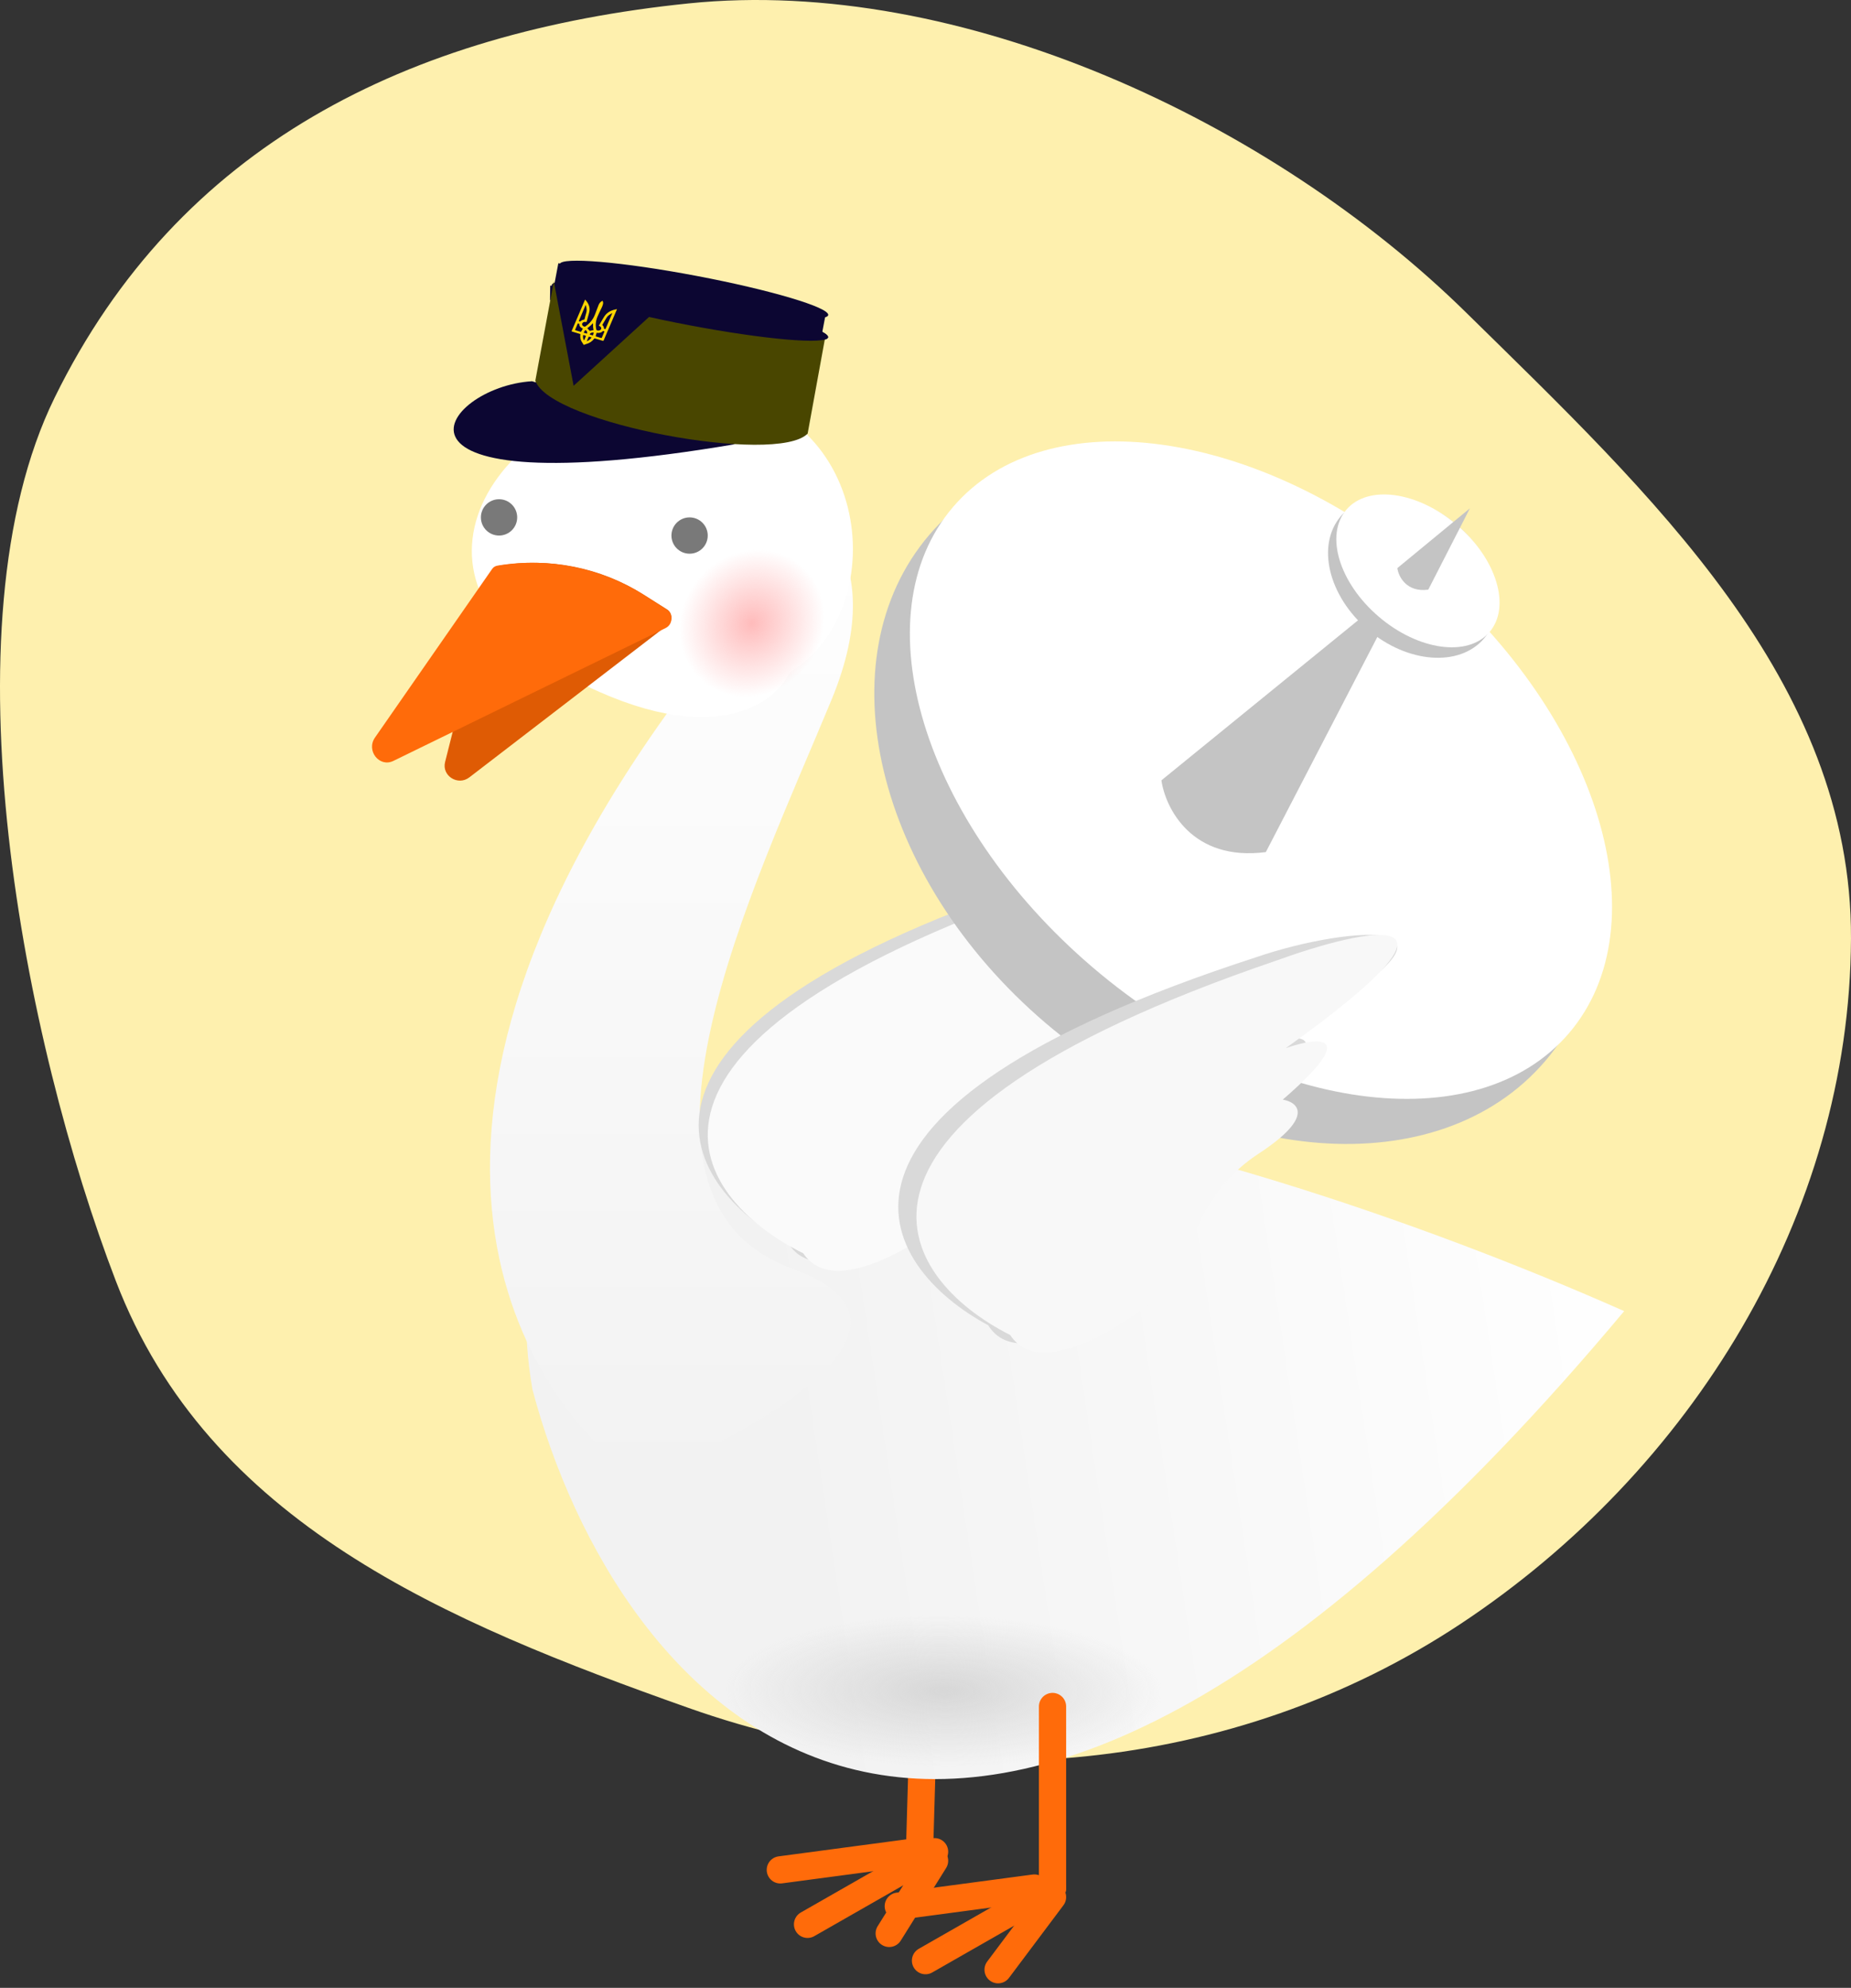 <svg width="204" height="219" viewBox="0 0 204 219" fill="none" xmlns="http://www.w3.org/2000/svg">
<rect x="0" y="0" width="204" height="219" fill="#333333" stroke="none"/>
<path fill-rule="evenodd" clip-rule="evenodd" d="M6.023 43.805C19.684 15.957 45.007 3.541 75.89 0.376C105.813 -2.691 140.164 13.389 161.594 34.446C181.852 54.351 204.122 75.02 203.999 103.414C203.868 133.864 186.402 162.078 160.972 178.901C135.942 195.459 104.171 198.168 75.89 188.161C49.005 178.648 22.988 167.739 12.775 141.145C2.67 114.834 -6.399 69.126 6.023 43.805Z" fill="url(#paint0_linear_143_37)"/>
<path d="M102.035 179.959L101.318 204.769" stroke="#FF6B0A" stroke-width="3" stroke-linecap="round"/>
<path d="M89 212L103 204" stroke="#FF6B0A" stroke-width="3" stroke-linecap="round"/>
<path d="M98 213L103 205" stroke="#FF6B0A" stroke-width="3" stroke-linecap="round"/>
<path d="M86 206L101 204" stroke="#FF6B0A" stroke-width="3" stroke-linecap="round"/>
<path d="M58.677 153.061C67.74 187.293 104.494 233.495 179 144.444C135.087 124.981 49.543 99.456 58.677 153.061Z" fill="url(#paint1_linear_143_37)"/>
<path d="M91.656 77.062C98.471 60.562 88.817 54.146 83.138 53C78.879 55.865 63.716 61.594 71.213 61.594C78.709 61.594 76.607 71.906 74.619 77.062C37.821 127.251 59.287 155.266 70.361 163C83.138 157.844 104.434 145.985 87.397 139.797C66.102 132.063 83.138 97.688 91.656 77.062Z" fill="url(#paint2_linear_143_37)"/>
<path d="M128.156 186.518C128.114 191.121 117.284 194.754 103.966 194.634C90.647 194.514 79.884 190.685 79.926 186.082C79.968 181.479 90.798 177.845 104.116 177.965C117.434 178.086 128.197 181.915 128.156 186.518Z" fill="url(#paint3_radial_143_37)"/>
<path d="M116 188V208" stroke="#FF6B0A" stroke-width="3" stroke-linecap="round"/>
<path d="M102 216L116 208" stroke="#FF6B0A" stroke-width="3" stroke-linecap="round"/>
<path d="M110 217L116 209" stroke="#FF6B0A" stroke-width="3" stroke-linecap="round"/>
<path d="M99 210L114 208" stroke="#FF6B0A" stroke-width="3" stroke-linecap="round"/>
<path d="M116.559 96.419C64.041 113.405 74.909 130.549 86.908 136.999C90.368 142.62 101.245 135.076 106.251 130.602C106.343 127.905 108.077 121.529 114.28 117.599C120.482 113.671 118.695 112.034 117.025 111.706C125.714 104.409 120.946 104.894 117.475 106.048C145.288 90.954 126.349 93.045 116.559 96.419Z" fill="#D9D9D9"/>
<path d="M118.33 96.852C64.374 114.936 75.98 131.869 88.527 138.075C92.226 143.629 103.315 135.855 108.397 131.274C108.434 128.574 110.093 122.157 116.424 118.096C122.756 114.036 120.871 112.434 119.138 112.141C127.97 104.66 123.048 105.243 119.483 106.469C142.692 90.187 128.385 93.274 118.33 96.852Z" fill="#FAFAFA"/>
<path d="M61.738 74.064C77.834 83.004 85.306 77.788 87.029 74.064C98.782 67.024 96.055 43 75.935 43C55.814 43 41.617 62.888 61.738 74.064Z" fill="white"/>
<path d="M73.504 67.129L70.884 65.479C66.181 62.513 60.511 61.386 54.998 62.32C54.687 62.373 54.437 62.602 54.361 62.902L49.053 83.95C48.669 85.471 50.466 86.61 51.726 85.642L73.585 68.853C74.171 68.404 74.129 67.524 73.504 67.129Z" fill="#DF5B04"/>
<path d="M73.482 67.171L71.384 65.807C66.439 62.59 60.548 61.353 54.798 62.321C54.573 62.359 54.372 62.489 54.238 62.682L41.325 81.259C40.326 82.696 41.812 84.581 43.351 83.829L73.367 69.186C74.156 68.801 74.222 67.652 73.482 67.171Z" fill="#FF6B0A"/>
<path d="M55 59C56.105 59 57 58.105 57 57C57 55.895 56.105 55 55 55C53.895 55 53 55.895 53 57C53 58.105 53.895 59 55 59Z" fill="#797979"/>
<path d="M76 61C77.105 61 78 60.105 78 59C78 57.895 77.105 57 76 57C74.895 57 74 57.895 74 59C74 60.105 74.895 61 76 61Z" fill="#797979"/>
<path d="M61.068 31.471L61.535 29L91 34.601L88.466 48L87.43 47.804L62.857 44.697L59 42.4L60.762 33.085L60.617 33.078L60.639 31.468L61.068 31.471Z" fill="#0C0632"/>
<path d="M75.75 35.792C84.159 37.386 91.104 38.001 91.263 37.166C91.421 36.33 84.733 34.36 76.324 32.765C67.915 31.171 60.97 30.555 60.812 31.391C60.653 32.227 67.342 34.197 75.75 35.792Z" fill="#0C0632"/>
<path d="M58.641 42C48.58 42.598 39.03 56.028 81 48.94L58.641 42Z" fill="#0C0632"/>
<path d="M59 41.934C60.546 46.652 85.622 51.275 89.011 47.768L91 36.86C86.577 37.473 78.71 33.381 71.908 34.577L63.218 42.502L61.035 31L59 41.934Z" fill="#494600"/>
<path d="M76.194 33.422C84.366 34.972 91.12 35.551 91.278 34.715C91.437 33.879 84.94 31.945 76.768 30.396C68.595 28.846 61.842 28.267 61.683 29.103C61.525 29.939 68.021 31.872 76.194 33.422Z" fill="#0C0632"/>
<path d="M75.97 35.833C84.257 37.404 91.104 38.001 91.263 37.165C91.421 36.33 84.831 34.378 76.544 32.807C68.256 31.235 61.41 30.639 61.251 31.474C61.093 32.31 67.683 34.261 75.97 35.833Z" fill="#0C0632"/>
<path d="M64.475 33C64.527 33.056 64.573 33.099 64.608 33.146C64.916 33.532 65.039 33.908 64.949 34.361C64.911 34.552 64.846 34.742 64.793 34.93C64.747 35.096 64.702 35.258 64.658 35.425C64.648 35.468 64.633 35.484 64.573 35.473C64.449 35.446 64.326 35.462 64.236 35.544C64.153 35.616 64.135 35.705 64.168 35.794C64.201 35.887 64.284 35.946 64.389 35.98C64.442 35.996 64.485 35.989 64.531 35.956C64.888 35.71 65.163 35.413 65.37 35.07C65.539 34.784 65.639 34.478 65.751 34.178C65.815 34.008 65.889 33.837 65.947 33.665C65.984 33.556 66.031 33.457 66.107 33.363C66.183 33.269 66.281 33.192 66.405 33.133C66.464 33.24 66.483 33.353 66.464 33.463C66.444 33.568 66.407 33.673 66.368 33.771C66.327 33.879 66.267 33.981 66.22 34.083C66.091 34.354 65.96 34.624 65.842 34.898C65.65 35.357 65.606 35.826 65.718 36.303C65.731 36.366 65.774 36.396 65.844 36.41C66.019 36.449 66.194 36.379 66.251 36.245C66.304 36.122 66.22 35.971 66.056 35.915C65.997 35.894 66.001 35.875 66.026 35.836C66.15 35.63 66.272 35.42 66.391 35.213C66.532 34.978 66.654 34.739 66.873 34.545C67.162 34.289 67.484 34.155 67.897 34.077C67.927 34.072 67.957 34.068 68 34.061C67.988 34.087 67.981 34.105 67.973 34.123C67.485 35.265 67.017 36.359 66.529 37.501C66.501 37.567 66.501 37.567 66.427 37.544C66.147 37.46 65.864 37.375 65.584 37.291C65.534 37.276 65.507 37.281 65.48 37.319C65.264 37.608 64.962 37.81 64.571 37.912C64.49 37.934 64.409 37.971 64.329 38C64.236 37.799 64.057 37.625 64 37.405C63.953 37.225 63.932 37.041 63.965 36.858C63.971 36.817 63.955 36.798 63.913 36.786C63.626 36.7 63.342 36.615 63.055 36.529C63.005 36.514 62.988 36.498 63.008 36.452C63.498 35.303 63.97 34.2 64.461 33.053C64.457 33.044 64.462 33.032 64.475 33ZM64.563 33.618C64.554 33.619 64.543 33.616 64.536 33.617C64.526 33.638 64.517 33.659 64.509 33.679C64.273 34.231 64.056 34.738 63.82 35.291C63.781 35.382 63.781 35.382 63.894 35.416C63.938 35.429 63.962 35.426 63.988 35.394C64.078 35.297 64.197 35.24 64.337 35.223C64.397 35.214 64.415 35.19 64.426 35.146C64.481 34.932 64.534 34.716 64.6 34.505C64.665 34.286 64.677 34.109 64.629 33.885C64.612 33.793 64.584 33.708 64.563 33.618ZM67.479 34.504C67.471 34.502 67.469 34.497 67.462 34.496C67.431 34.513 67.4 34.53 67.372 34.548C67.158 34.684 66.985 34.788 66.86 34.987C66.704 35.24 66.555 35.495 66.403 35.749C66.381 35.782 66.381 35.809 66.415 35.843C66.507 35.933 66.558 36.038 66.558 36.161C66.557 36.218 66.592 36.241 66.691 36.254C66.75 36.263 66.745 36.221 66.756 36.194C66.996 35.634 67.216 35.118 67.457 34.554C67.468 34.537 67.476 34.52 67.479 34.504ZM64.236 36.208C64.219 36.199 64.199 36.19 64.177 36.176C63.971 36.068 63.837 35.925 63.848 35.711C63.849 35.682 63.84 35.666 63.806 35.659C63.782 35.651 63.757 35.644 63.732 35.637C63.696 35.626 63.678 35.633 63.664 35.663C63.57 35.884 63.474 36.109 63.384 36.331C63.379 36.343 63.395 36.378 63.41 36.382C63.6 36.443 63.795 36.501 63.987 36.555C64.001 36.56 64.039 36.548 64.047 36.536C64.109 36.429 64.171 36.321 64.236 36.208ZM65.753 36.663C65.716 36.785 65.686 36.902 65.651 37.022C65.641 37.055 65.669 37.064 65.698 37.072C65.878 37.126 66.057 37.176 66.236 37.233C66.292 37.251 66.318 37.238 66.334 37.193C66.414 36.994 66.502 36.798 66.588 36.597C66.627 36.505 66.627 36.505 66.517 36.473C66.485 36.463 66.457 36.454 66.432 36.484C66.294 36.638 66.102 36.687 65.882 36.678C65.836 36.674 65.791 36.664 65.753 36.663ZM65.357 35.605C65.16 35.802 64.967 35.994 64.726 36.155C64.81 36.249 64.887 36.339 64.969 36.427C64.98 36.44 65.017 36.445 65.04 36.442C65.151 36.422 65.26 36.394 65.371 36.375C65.406 36.368 65.42 36.356 65.413 36.324C65.359 36.105 65.354 35.883 65.362 35.659C65.357 35.642 65.358 35.622 65.357 35.605ZM64.286 36.904C64.206 37.054 64.269 37.419 64.37 37.492C64.375 37.491 64.379 37.489 64.379 37.489C64.445 37.335 64.515 37.183 64.575 37.031C64.58 37.02 64.563 36.994 64.55 36.988C64.464 36.955 64.374 36.931 64.286 36.904ZM64.665 37.588C64.849 37.56 65.161 37.297 65.187 37.172C65.109 37.149 65.024 37.123 64.946 37.099C64.9 37.086 64.879 37.096 64.864 37.132C64.811 37.255 64.759 37.379 64.706 37.504C64.69 37.529 64.679 37.555 64.665 37.588ZM64.509 36.709C64.555 36.722 64.603 36.74 64.653 36.748C64.666 36.752 64.705 36.738 64.705 36.727C64.739 36.592 64.688 36.449 64.552 36.376C64.522 36.359 64.502 36.36 64.484 36.385C64.436 36.461 64.391 36.536 64.341 36.615C64.326 36.643 64.342 36.662 64.374 36.672C64.417 36.681 64.463 36.695 64.509 36.709ZM65.161 36.904C65.204 36.917 65.243 36.929 65.286 36.942C65.326 36.957 65.358 36.95 65.367 36.909C65.388 36.833 65.409 36.756 65.427 36.677C65.434 36.64 65.417 36.625 65.369 36.624C65.221 36.616 65.048 36.701 64.995 36.815C64.99 36.827 65.007 36.854 65.019 36.862C65.067 36.879 65.115 36.891 65.161 36.904Z" fill="#FFD500"/>
<path d="M77.424 75.065C80.661 77.819 85.722 77.186 88.727 73.653C91.733 70.119 91.544 65.022 88.307 62.269C85.07 59.516 80.009 60.148 77.004 63.682C73.998 67.216 74.186 72.312 77.424 75.065Z" fill="url(#paint4_radial_143_37)"/>
<path d="M170.317 116.872C181.997 103.183 176.264 79.116 157.512 63.116C138.76 47.116 114.09 45.243 102.41 58.932C90.73 72.621 96.463 96.689 115.215 112.688C133.967 128.688 158.637 130.561 170.317 116.872Z" fill="#C4C4C4"/>
<path d="M172.925 113.817C183.165 101.815 176.264 79.116 157.512 63.116C138.76 47.116 115.257 43.875 105.017 55.876C94.777 67.878 101.678 90.577 120.43 106.577C139.182 122.577 162.685 125.818 172.925 113.817Z" fill="white"/>
<path d="M128 85.968L155 64L139.508 93.875C131.364 94.93 128.443 89.043 128 85.968Z" fill="#C4C4C4"/>
<path d="M163.559 70.339C166.274 67.156 164.941 61.561 160.582 57.841C156.222 54.122 150.487 53.686 147.772 56.869C145.056 60.051 146.389 65.646 150.749 69.366C155.108 73.085 160.844 73.521 163.559 70.339Z" fill="#C4C4C4"/>
<path d="M164.165 69.629C166.546 66.838 164.941 61.561 160.582 57.842C156.222 54.122 150.758 53.368 148.378 56.158C145.997 58.949 147.601 64.226 151.961 67.945C156.321 71.665 161.784 72.419 164.165 69.629Z" fill="white"/>
<path d="M154 62.59L162 56L157.41 64.963C154.997 65.279 154.131 63.513 154 62.59Z" fill="#C4C4C4"/>
<path d="M138.558 105.419C86.041 122.405 96.909 139.55 108.908 145.999C112.368 151.62 123.245 144.077 128.251 139.603C128.342 136.906 130.077 130.529 136.279 126.6C142.483 122.671 140.694 121.033 139.025 120.706C147.713 113.41 142.945 113.894 139.475 115.048C167.288 99.954 148.349 102.045 138.558 105.419Z" fill="#D9D9D9"/>
<path d="M140.584 105.852C87.627 123.936 99.017 140.869 111.332 147.075C114.962 152.629 125.846 144.855 130.834 140.274C130.871 137.574 132.498 131.157 138.713 127.096C144.927 123.036 143.078 121.434 141.377 121.141C150.044 113.66 145.213 114.243 141.715 115.47C164.494 99.188 150.452 102.274 140.584 105.852Z" fill="#F8F8F8"/>
<defs>
<linearGradient id="paint0_linear_143_37" x1="4.661" y1="45.779" x2="188.567" y2="152.158" gradientUnits="userSpaceOnUse">
<stop stop-color="#FEF0AE"/>
<stop offset="1" stop-color="#FEF0AE"/>
</linearGradient>
<linearGradient id="paint1_linear_143_37" x1="85.821" y1="156.851" x2="182.296" y2="142.261" gradientUnits="userSpaceOnUse">
<stop stop-color="#F2F2F2"/>
<stop offset="1" stop-color="white"/>
</linearGradient>
<linearGradient id="paint2_linear_143_37" x1="74" y1="53" x2="74" y2="163" gradientUnits="userSpaceOnUse">
<stop stop-color="white"/>
<stop offset="1" stop-color="#F2F2F2"/>
</linearGradient>
<radialGradient id="paint3_radial_143_37" cx="0" cy="0" r="1" gradientUnits="userSpaceOnUse" gradientTransform="translate(104.041 186.3) rotate(0.518) scale(24.116 8.335)">
<stop stop-color="#D7D7D7"/>
<stop offset="1" stop-color="#D7D7D7" stop-opacity="0"/>
</radialGradient>
<radialGradient id="paint4_radial_143_37" cx="0" cy="0" r="1" gradientUnits="userSpaceOnUse" gradientTransform="translate(82.865 68.667) rotate(130.381) scale(8.399 7.695)">
<stop stop-color="#FFBBBB"/>
<stop offset="1" stop-color="#FFBBBB" stop-opacity="0"/>
</radialGradient>
</defs>
</svg>
